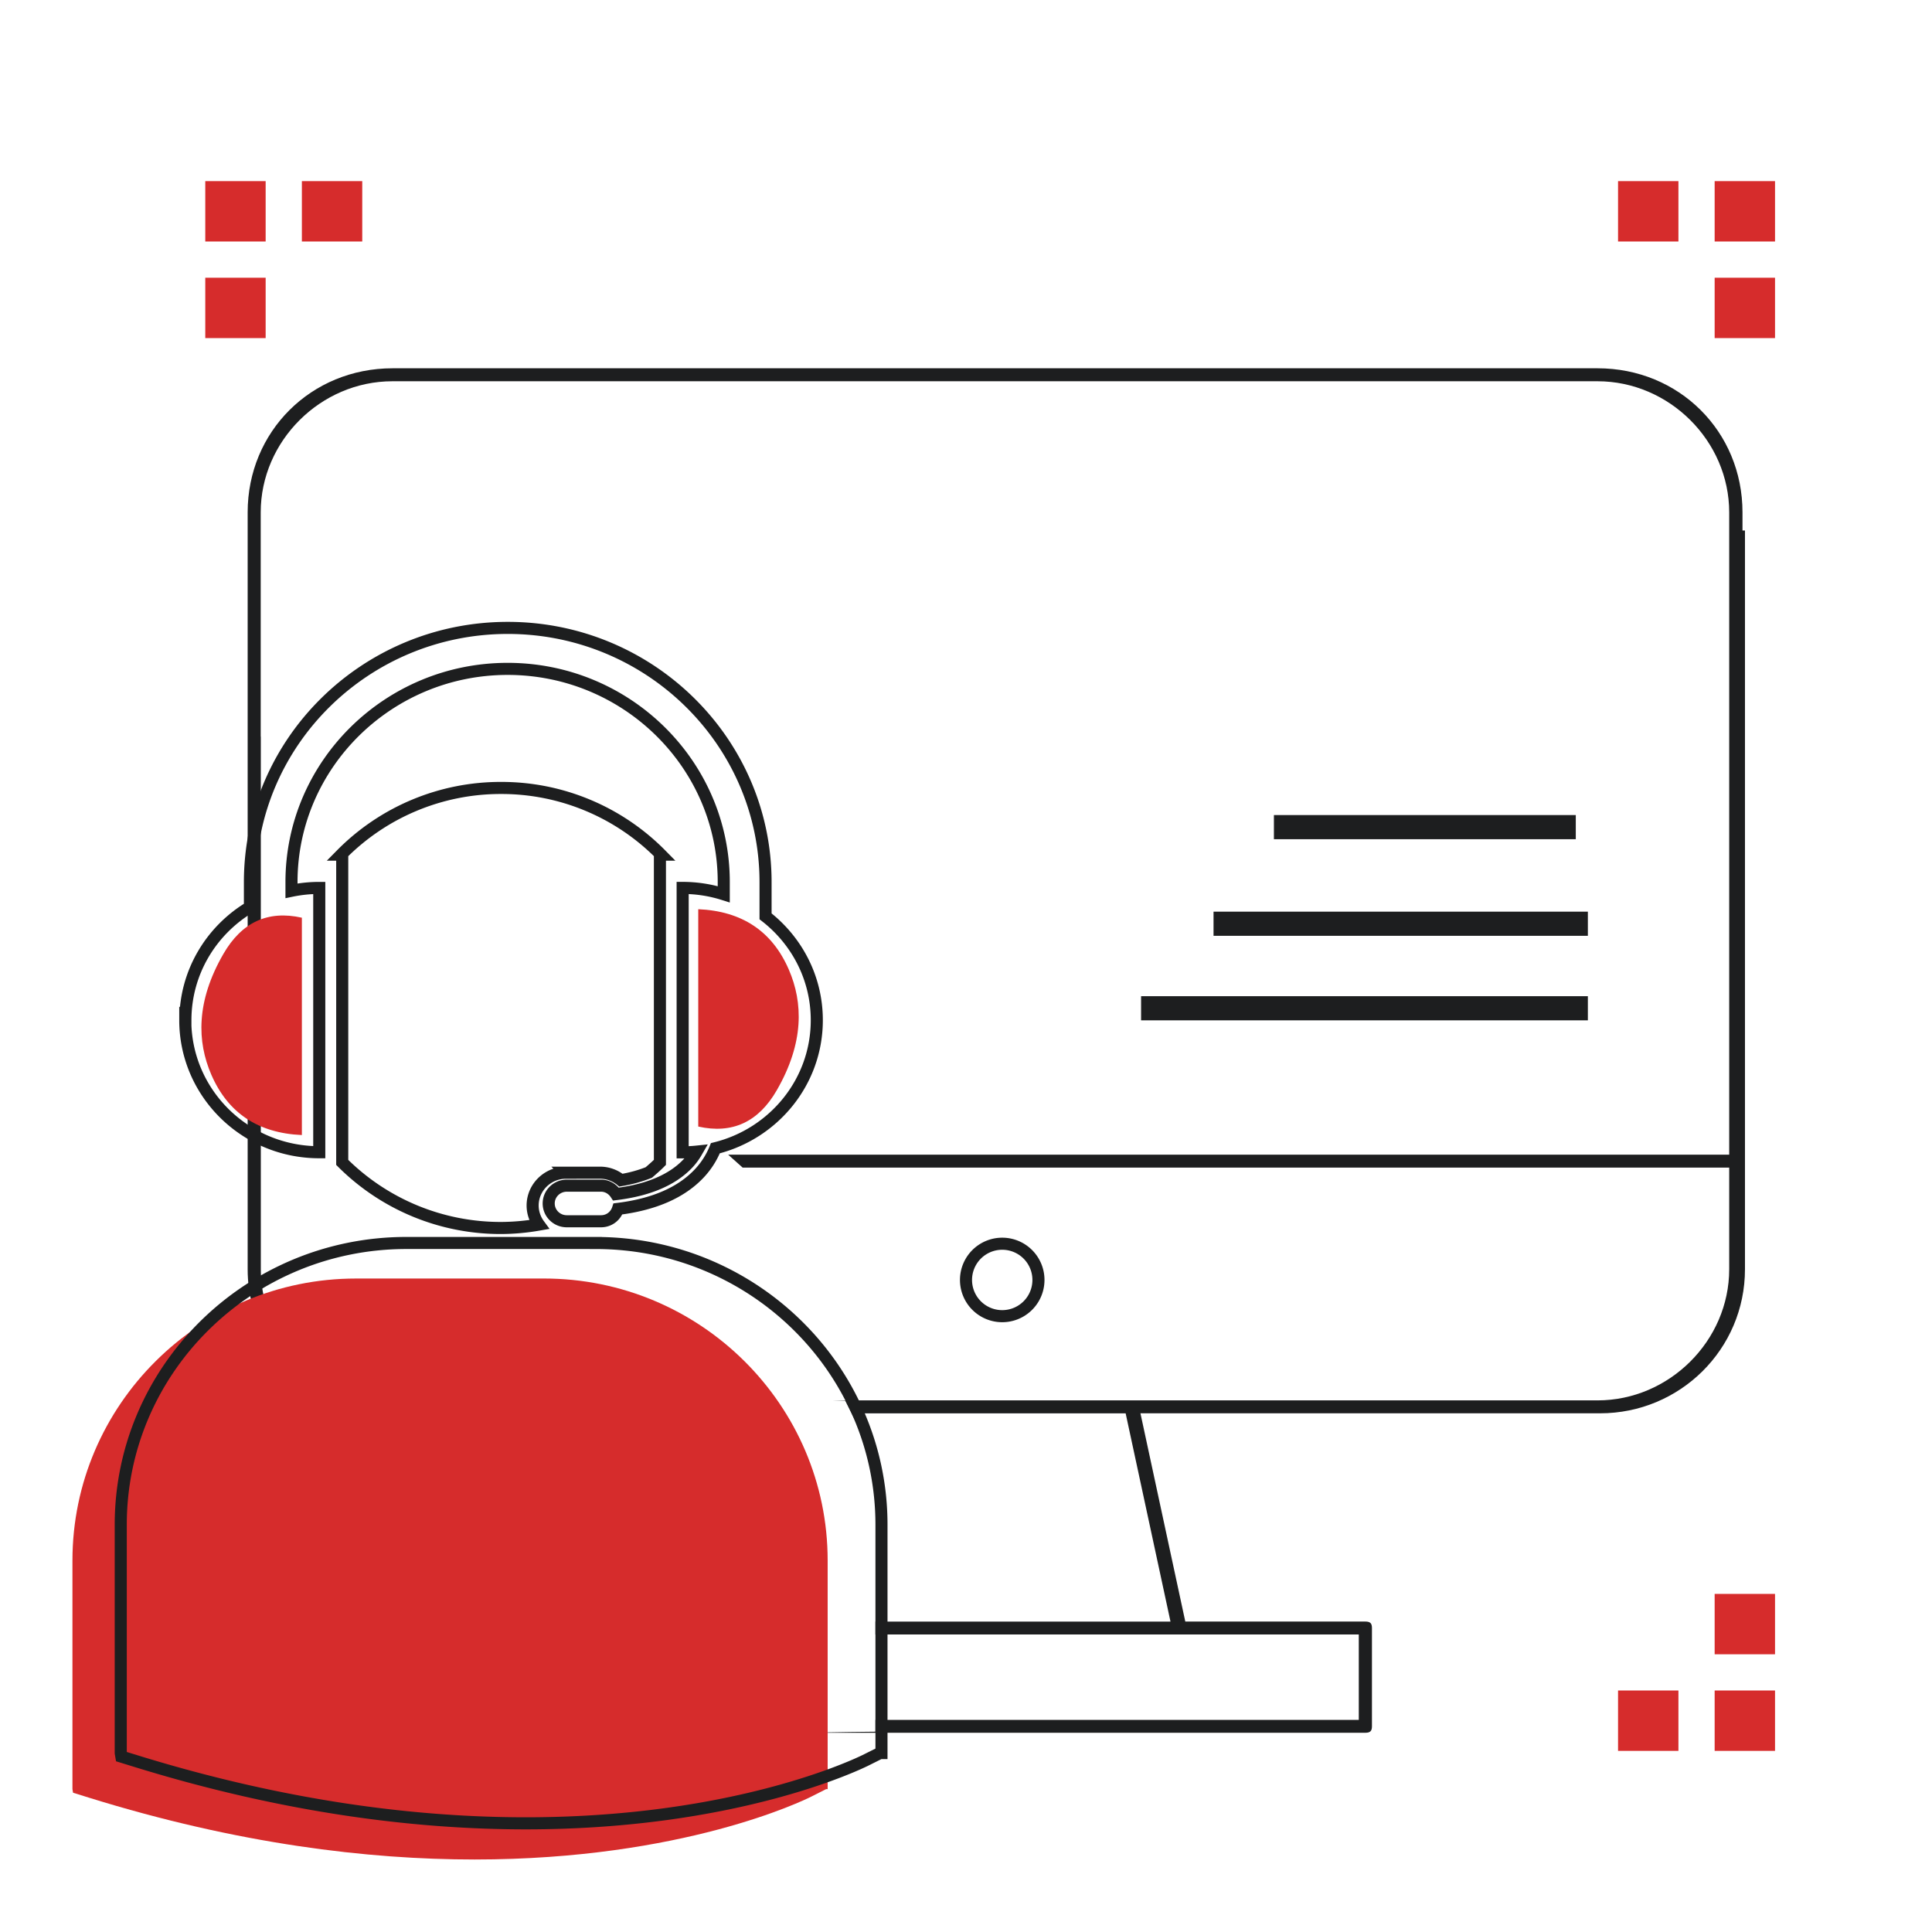 <svg xmlns="http://www.w3.org/2000/svg" width="160" height="160" fill="none" fill-rule="evenodd"><path fill="#fff" d="M0 0h160v160H0z"/><path d="M21.6 61v44.112c0 3.47 1.708 6.605 4.32 8.605-3.282-1.503-5.41-4.344-5.41-8.605v-62.68c0-6.7 5.258-11.932 11.998-11.932h99.8c6.74 0 11.998 5.232 11.998 11.932v1.5h.205v61.18c0 6.626-5.388 11.932-11.998 11.932H94.447l3.714 17.246h14.913c.4 0 .545.144.545.535v8.14c0 .39-.145.535-.545.535H51.72c-.4 0-.545-.144-.545-.535l8.824.954c0-.39 12.1-.507 12.5-.507v-.98h40.03v-7.07H72.5v-1.07h24.435l-3.714-17.246H71.574l-.317 1.47L70 116l-.987-.026h63.285c5.94 0 10.907-4.944 10.907-10.86v-8.42H61.5l-1.197-1.07h82.902v-53.19c0-5.918-4.968-10.86-10.907-10.86h-99.8c-5.94 0-10.907 4.944-10.907 10.86V61z" fill="#1d1e1f" fill-rule="nonzero"/><path d="M45.054 105.882H29.488C16.537 105.882 6 116.36 6 129.237v18.933l.05.295 1.313.41c12.358 3.838 23.098 5.12 31.936 5.12 17.264 0 27.27-4.896 27.886-5.206l1.228-.62h.13v-18.933c0-12.878-10.537-23.355-23.5-23.355z" fill="#d62c2c"/><path d="M15.354 84.488c0-3.967 2.14-7.44 5.344-9.36v-2.073C20.698 61.446 30.276 52 42.05 52S63.4 61.446 63.4 73.055v2.832c2.58 2.003 4.244 5.1 4.244 8.6 0 5.124-3.577 9.413-8.4 10.604a6.67 6.67 0 0 1-1.327 2.079c-1.5 1.597-3.758 2.578-6.74 2.946-.195.6-.74 1.024-1.403 1.024h-2.836c-.827 0-1.497-.66-1.497-1.474s.67-1.474 1.497-1.474h2.836c.53 0 .973.287 1.24.698 2.68-.327 4.688-1.182 5.978-2.56.294-.317.516-.638.7-.957a11.11 11.11 0 0 1-1.158.06v-21.9a11.23 11.23 0 0 1 3.404.527v-1.016c0-9.732-8.03-17.65-17.898-17.65s-17.9 7.917-17.9 17.65v.727a11.33 11.33 0 0 1 2.3-.236v21.888c-6.128 0-11.096-4.9-11.096-10.944zm31.514 12.63h2.837c.63 0 1.234.223 1.716.617a11.02 11.02 0 0 0 2.311-.635c.313-.273.63-.544.92-.837V70.78h.086a18.54 18.54 0 0 0-13.24-5.525 18.54 18.54 0 0 0-13.24 5.526h.084v25.484a18.55 18.55 0 0 0 13.157 5.432 18.65 18.65 0 0 0 3.132-.282 2.68 2.68 0 0 1-.52-1.58c0-1.498 1.24-2.716 2.758-2.716zm2.472 5.82H33.66c-13.045 0-23.66 10.466-23.66 23.33v18.912l.05.295 1.323.408C23.82 149.718 34.638 151 43.54 151c17.4 0 27.47-4.9 28.1-5.2l1.237-.618H73V126.27c0-12.864-10.614-23.33-23.66-23.33zM83 109a3 3 0 1 1 0-6 3 3 0 1 1 0 6z" stroke="#1d1e1f"/><path d="M94.5 82.5v2h37v-2zm6-7v2h31v-2zm5-8v2h25v-2z" fill="#1d1e1f" fill-rule="nonzero"/><g fill="#d62c2c"><path d="M142 15h5v5h-5zm0 8h5v5h-5zm-8-8h5v5h-5zM17 15h5v5h-5zm8 0h5v5h-5zm-8 8h5v5h-5zm125 117h5v5h-5zm-8 0h5v5h-5zm8-8h5v5h-5z"/><path d="M18.5 79c1.518-2.63 3.684-3.63 6.5-3v18c-3.624-.158-6.124-1.825-7.5-5-1.186-2.737-1.276-6.054 1-10zm45.826 11.296c-1.518 2.63-3.684 3.63-6.5 3v-18c3.624.158 6.124 1.825 7.5 5 1.186 2.737 1.276 6.054-1 10z" fill-rule="nonzero"/></g></svg>